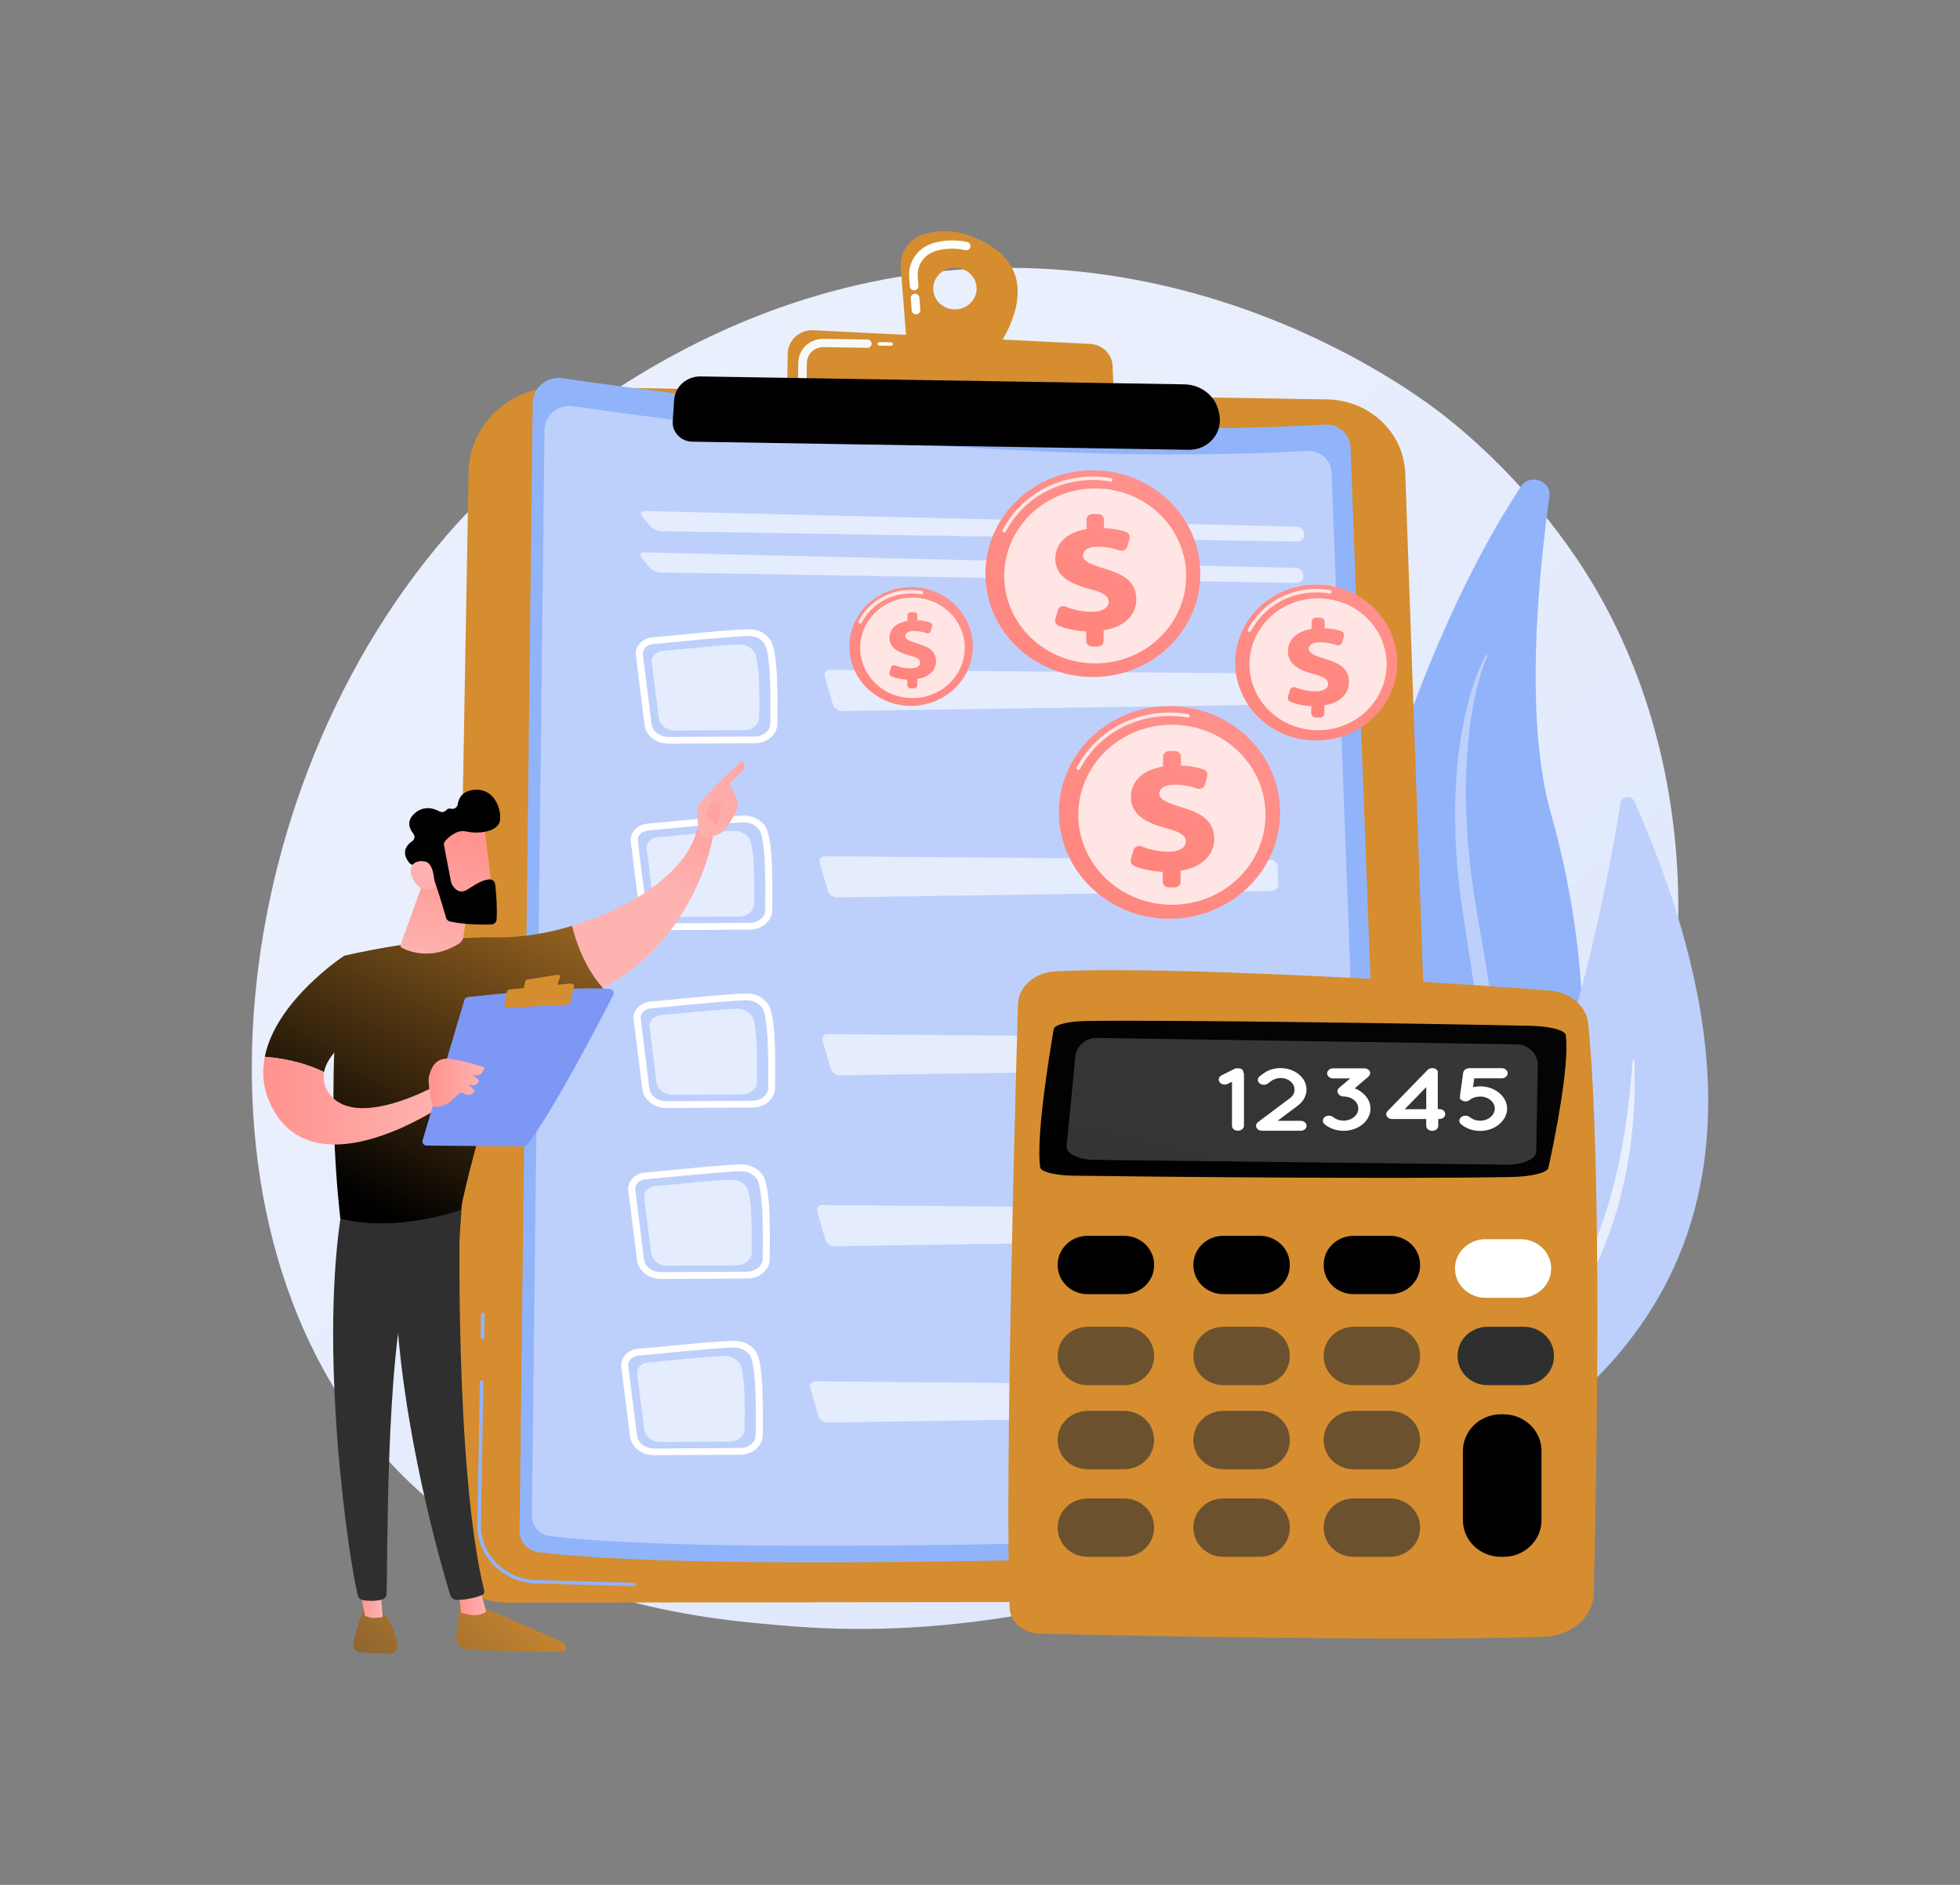 <svg width="156" height="150" viewBox="0 0 156 150" fill="none" xmlns="http://www.w3.org/2000/svg">
<rect x="0" y="0" width="156" height="150" fill="#808080" stroke="none"/>
<g clip-path="url(#clip0_86_1292)">
<mask id="mask0_86_1292" style="mask-type:luminance" maskUnits="userSpaceOnUse" x="0" y="0" width="156" height="150">
<path d="M156 0H0V150H156V0Z" fill="white"/>
</mask>
<g mask="url(#mask0_86_1292)">
<path d="M128.822 94.756C117.32 120.32 86.958 131.301 63.17 129.428C56.674 128.917 43.606 127.889 33.401 118.713C13.806 101.091 16.823 64.257 35.582 42.571C37.998 39.778 54.72 21.068 80.778 21.318C99.856 21.502 113.247 31.749 114.875 33.026C116.932 34.639 121.469 38.471 125.557 44.551C135.165 58.837 136.009 78.781 128.822 94.756Z" fill="url(#paint0_linear_86_1292)"/>
<path d="M121.051 38.72C121.759 37.641 123.497 38.249 123.32 39.513C122.411 46.027 121.331 57.396 123.462 64.827C126.594 75.753 132.226 107.892 100.465 116.028C100.465 116.029 103.49 65.506 121.051 38.72Z" fill="#91B3FA"/>
<path d="M118.372 52.223C118.372 52.223 118.342 52.284 118.294 52.401C118.245 52.517 118.174 52.695 118.092 52.928C117.923 53.394 117.713 54.091 117.502 54.99C117.293 55.889 117.084 56.99 116.939 58.265C116.793 59.539 116.681 60.983 116.676 62.56C116.651 63.348 116.7 64.17 116.711 65.019C116.73 65.444 116.761 65.876 116.786 66.313C116.799 66.533 116.812 66.753 116.825 66.975C116.843 67.197 116.868 67.421 116.889 67.646C116.934 68.095 116.979 68.551 117.024 69.013C117.048 69.231 117.084 69.474 117.113 69.706C117.143 69.941 117.169 70.179 117.206 70.411C117.338 71.343 117.497 72.306 117.666 73.284C117.834 74.262 118.016 75.258 118.182 76.272C118.264 76.779 118.348 77.289 118.422 77.805C118.46 78.062 118.499 78.32 118.537 78.579C118.571 78.839 118.606 79.099 118.641 79.36C118.715 79.88 118.767 80.407 118.829 80.934C118.888 81.461 118.926 81.993 118.976 82.525C119.008 83.059 119.044 83.593 119.061 84.129L119.079 84.935L119.088 85.338L119.083 85.741C119.069 87.892 118.877 90.049 118.457 92.135C118.034 94.22 117.392 96.228 116.588 98.094C116.488 98.327 116.389 98.56 116.289 98.791C116.177 99.017 116.065 99.242 115.954 99.465C115.73 99.911 115.521 100.36 115.269 100.781C115.025 101.205 114.795 101.631 114.546 102.04C114.288 102.443 114.033 102.841 113.782 103.234C112.738 104.781 111.651 106.177 110.56 107.39C110.29 107.694 110.025 107.992 109.766 108.284C109.492 108.562 109.225 108.835 108.964 109.1C108.703 109.365 108.449 109.622 108.202 109.873C107.944 110.113 107.693 110.346 107.45 110.572C106.496 111.491 105.591 112.216 104.867 112.833C104.51 113.147 104.161 113.394 103.871 113.623C103.577 113.848 103.328 114.04 103.126 114.195C102.721 114.506 102.506 114.672 102.506 114.672C102.475 114.695 102.431 114.69 102.406 114.661C102.383 114.632 102.386 114.592 102.413 114.568L102.415 114.566C102.415 114.566 102.619 114.387 102.999 114.051C103.189 113.883 103.424 113.676 103.7 113.433C103.838 113.311 103.986 113.181 104.143 113.041C104.221 112.971 104.305 112.901 104.387 112.825C104.468 112.748 104.552 112.669 104.638 112.588C104.981 112.264 105.361 111.905 105.774 111.514C105.877 111.416 105.982 111.317 106.09 111.215C106.197 111.113 106.299 111.003 106.406 110.893C106.621 110.675 106.843 110.448 107.072 110.214C107.301 109.98 107.538 109.739 107.781 109.49C108.013 109.232 108.251 108.966 108.496 108.693C108.74 108.42 108.991 108.14 109.248 107.854C109.492 107.558 109.741 107.255 109.996 106.946C110.123 106.791 110.252 106.635 110.382 106.477C110.447 106.398 110.512 106.319 110.578 106.239C110.639 106.157 110.701 106.074 110.763 105.99C111.011 105.657 111.264 105.317 111.521 104.973C111.786 104.633 112.018 104.263 112.267 103.896C112.39 103.713 112.515 103.528 112.641 103.342C112.704 103.249 112.767 103.155 112.83 103.061C112.891 102.966 112.948 102.868 113.007 102.771C113.242 102.382 113.479 101.988 113.72 101.588C113.951 101.184 114.163 100.764 114.389 100.346C114.623 99.931 114.812 99.49 115.018 99.052C115.12 98.833 115.223 98.612 115.325 98.391C115.417 98.166 115.509 97.939 115.601 97.711C116.35 95.893 116.936 93.946 117.311 91.928C117.693 89.911 117.877 87.827 117.875 85.738C117.876 83.648 117.709 81.556 117.452 79.5C117.419 79.243 117.386 78.986 117.354 78.73C117.318 78.474 117.282 78.219 117.246 77.965C117.175 77.455 117.095 76.948 117.018 76.444C116.861 75.433 116.707 74.434 116.555 73.451C116.404 72.465 116.262 71.496 116.145 70.529C116.084 70.045 116.041 69.588 115.998 69.107C115.966 68.637 115.935 68.172 115.905 67.713C115.891 67.484 115.873 67.257 115.862 67.03C115.856 66.804 115.85 66.579 115.843 66.356C115.832 65.909 115.815 65.47 115.81 65.038C115.821 64.173 115.821 63.337 115.878 62.536C115.889 62.336 115.9 62.138 115.911 61.942C115.917 61.844 115.922 61.747 115.928 61.65C115.937 61.553 115.945 61.457 115.954 61.361C115.99 60.979 116.026 60.605 116.061 60.242C116.097 59.878 116.156 59.525 116.202 59.182C116.226 59.011 116.25 58.842 116.274 58.675C116.304 58.51 116.334 58.347 116.363 58.186C116.423 57.866 116.469 57.554 116.537 57.256C116.603 56.959 116.667 56.672 116.728 56.396C116.871 55.849 116.997 55.346 117.143 54.899C117.415 54.002 117.692 53.315 117.901 52.857C118.004 52.626 118.09 52.454 118.151 52.336C118.212 52.219 118.245 52.162 118.245 52.162L118.246 52.16C118.266 52.128 118.309 52.116 118.343 52.135C118.375 52.153 118.387 52.191 118.372 52.223Z" fill="#BDD0FB"/>
<path d="M105.59 115.828C105.59 115.828 119.854 120.577 130.511 105.571C140.521 91.476 134.506 73.852 130.09 63.783C129.86 63.259 129.058 63.356 128.97 63.919C127.645 72.396 121.482 105.545 104.828 115.801L105.59 115.828Z" fill="#BDD0FB"/>
<path d="M107.081 116.019C107.081 116.019 107.122 116.011 107.203 115.996C107.282 115.981 107.401 115.955 107.556 115.921C107.864 115.848 108.316 115.739 108.881 115.566C109.166 115.487 109.475 115.38 109.814 115.273C110.148 115.152 110.514 115.032 110.894 114.877C111.661 114.586 112.506 114.209 113.404 113.758C114.306 113.314 115.244 112.764 116.209 112.147C116.681 111.824 117.173 111.503 117.646 111.136C117.767 111.047 117.887 110.956 118.008 110.866L118.191 110.73L118.367 110.585C118.603 110.391 118.84 110.195 119.079 109.998C120.012 109.182 120.943 108.302 121.79 107.324C121.897 107.203 122.005 107.081 122.113 106.96L122.275 106.778L122.426 106.587C122.627 106.332 122.829 106.076 123.032 105.82C123.241 105.569 123.421 105.296 123.609 105.029L124.171 104.225L124.687 103.392L124.944 102.976C124.986 102.907 125.032 102.839 125.071 102.768L125.187 102.553C125.341 102.267 125.495 101.982 125.648 101.698C125.725 101.556 125.802 101.414 125.878 101.272C125.946 101.126 126.014 100.981 126.082 100.836C126.217 100.545 126.351 100.255 126.485 99.968C126.55 99.823 126.622 99.682 126.681 99.535C126.738 99.388 126.796 99.241 126.853 99.096C126.968 98.803 127.082 98.514 127.196 98.225C127.253 98.081 127.313 97.939 127.366 97.795C127.414 97.65 127.463 97.504 127.511 97.36C127.607 97.071 127.702 96.784 127.796 96.5C127.889 96.215 127.992 95.937 128.061 95.651C128.217 95.085 128.37 94.532 128.518 93.994C128.647 93.45 128.754 92.917 128.87 92.404C128.926 92.147 128.992 91.896 129.036 91.646C129.078 91.396 129.119 91.15 129.16 90.909C129.24 90.428 129.319 89.966 129.399 89.527C129.46 89.086 129.506 88.666 129.556 88.272C129.608 87.877 129.655 87.508 129.7 87.167C129.742 86.825 129.755 86.509 129.784 86.224C129.833 85.654 129.873 85.207 129.904 84.9C129.933 84.594 129.949 84.431 129.949 84.431L129.95 84.428C129.954 84.391 129.988 84.363 130.027 84.366C130.064 84.37 130.091 84.399 130.091 84.433C130.091 84.433 130.094 84.598 130.099 84.905C130.105 85.213 130.108 85.664 130.11 86.239C130.109 86.527 130.118 86.846 130.102 87.192C130.083 87.539 130.062 87.913 130.041 88.313C130.014 88.713 129.992 89.14 129.957 89.589C129.907 90.037 129.849 90.507 129.787 90.998C129.756 91.244 129.724 91.495 129.693 91.75C129.659 92.006 129.603 92.263 129.558 92.526C129.459 93.051 129.36 93.595 129.245 94.152C129.106 94.704 128.963 95.272 128.817 95.851C128.749 96.143 128.647 96.429 128.555 96.72C128.461 97.011 128.366 97.305 128.27 97.601C128.222 97.749 128.174 97.898 128.126 98.047C128.073 98.195 128.013 98.341 127.956 98.489C127.84 98.784 127.722 99.081 127.604 99.38C127.545 99.529 127.485 99.678 127.425 99.829C127.365 99.978 127.29 100.123 127.223 100.271C127.084 100.566 126.945 100.862 126.806 101.159C126.736 101.308 126.665 101.457 126.595 101.606C126.516 101.751 126.437 101.896 126.358 102.042C126.199 102.333 126.04 102.625 125.88 102.917L125.76 103.137C125.72 103.209 125.673 103.279 125.629 103.35L125.363 103.776L124.828 104.627L124.24 105.446C124.043 105.718 123.854 105.995 123.636 106.251C123.424 106.511 123.213 106.771 123.003 107.03L122.845 107.224L122.676 107.409C122.564 107.533 122.452 107.656 122.34 107.778C121.46 108.774 120.481 109.655 119.508 110.47C119.258 110.667 119.01 110.862 118.765 111.055L118.582 111.2L118.392 111.336C118.266 111.425 118.14 111.515 118.016 111.604C117.524 111.97 117.009 112.281 116.518 112.597C116.271 112.752 116.017 112.89 115.772 113.034C115.649 113.105 115.527 113.176 115.406 113.246C115.283 113.314 115.159 113.376 115.037 113.44C114.793 113.568 114.553 113.693 114.317 113.816C114.076 113.929 113.84 114.04 113.609 114.148C112.677 114.571 111.805 114.917 111.015 115.18C110.624 115.321 110.249 115.427 109.906 115.536C109.558 115.631 109.241 115.726 108.95 115.794C108.37 115.938 107.907 116.023 107.591 116.079C107.433 116.106 107.312 116.125 107.228 116.136C107.146 116.147 107.104 116.153 107.104 116.153C107.065 116.158 107.029 116.132 107.024 116.094C107.019 116.058 107.044 116.025 107.08 116.018L107.081 116.019Z" fill="url(#paint1_linear_86_1292)"/>
<path d="M44.596 30.786L105.634 31.785C109.001 31.84 111.733 34.424 111.847 37.66L114.845 122.825C114.934 125.357 112.824 127.458 110.189 127.461L40.209 127.537C37.733 127.54 35.736 125.589 35.778 123.208L37.295 37.569C37.363 33.758 40.631 30.721 44.596 30.786Z" fill="#D58D2F"/>
<path d="M50.464 126.234C50.462 126.234 50.461 126.234 50.459 126.234L42.633 126.009C40.03 125.933 37.948 123.835 37.993 121.331L38.194 109.967C38.196 109.893 38.259 109.833 38.336 109.833C38.337 109.833 38.338 109.833 38.339 109.833C38.418 109.834 38.48 109.897 38.478 109.972L38.277 121.336C38.236 123.691 40.194 125.665 42.642 125.736L50.468 125.961C50.546 125.964 50.608 126.026 50.606 126.102C50.604 126.176 50.541 126.234 50.464 126.234Z" fill="#91B3FA"/>
<path d="M38.4 106.586C38.399 106.586 38.398 106.586 38.397 106.586C38.319 106.585 38.257 106.523 38.258 106.448L38.291 104.607C38.292 104.532 38.361 104.47 38.435 104.473C38.514 104.474 38.576 104.536 38.575 104.612L38.542 106.452C38.541 106.527 38.477 106.586 38.4 106.586Z" fill="#91B3FA"/>
<path d="M44.797 30.099C53.113 31.323 81.716 35.154 105.445 33.792C106.528 33.73 107.452 34.533 107.491 35.575L110.701 121.122C110.745 122.295 109.796 123.282 108.577 123.331C98.6 123.735 57.514 125.255 42.899 123.541C42.009 123.436 41.346 122.704 41.356 121.842L42.397 32.059C42.411 30.84 43.543 29.915 44.797 30.099Z" fill="#91B3FA"/>
<path d="M45.648 32.331C53.651 33.508 81.177 37.195 104.013 35.885C105.055 35.825 105.944 36.598 105.982 37.6L109.07 119.926C109.113 121.055 108.2 122.005 107.026 122.052C97.425 122.441 57.886 123.903 43.821 122.254C42.965 122.153 42.326 121.448 42.336 120.619L43.339 34.218C43.352 33.044 44.441 32.153 45.648 32.331Z" fill="#BDD0FB"/>
<g opacity="0.6">
<path d="M103.262 43.102C103.575 43.107 103.818 42.866 103.803 42.565L103.798 42.472C103.783 42.172 103.515 41.92 103.202 41.913L51.342 40.67C51.029 40.663 50.93 40.852 51.12 41.09L51.712 41.83C51.902 42.068 52.314 42.267 52.626 42.273L103.262 43.102Z" fill="white"/>
</g>
<g opacity="0.6">
<path d="M51.283 43.957C50.971 43.95 50.871 44.138 51.062 44.377L51.653 45.117C51.844 45.355 52.255 45.554 52.568 45.559L103.204 46.389C103.516 46.395 103.76 46.153 103.744 45.853L103.74 45.76C103.724 45.46 103.456 45.208 103.144 45.2L51.283 43.957Z" fill="white"/>
</g>
<path d="M59.715 73.98C59.709 73.98 59.703 73.981 59.697 73.981L52.826 74.019C51.836 74.024 51.008 73.381 50.901 72.522L50.208 66.989C50.167 66.66 50.268 66.332 50.493 66.067C50.745 65.77 51.129 65.581 51.548 65.547C52.127 65.5 52.924 65.423 53.801 65.338C55.71 65.153 57.874 64.944 59.147 64.91C59.157 64.91 59.166 64.909 59.175 64.909C60.086 64.895 60.878 65.418 61.108 66.186C61.487 67.456 61.494 69.865 61.467 72.433C61.458 73.276 60.674 73.966 59.715 73.98ZM51.595 66.084C51.327 66.106 51.084 66.223 50.928 66.407C50.8 66.558 50.742 66.742 50.765 66.924L51.458 72.458C51.531 73.044 52.118 73.484 52.823 73.479L59.694 73.441C59.698 73.441 59.702 73.441 59.707 73.441C60.364 73.432 60.9 72.979 60.907 72.428C60.934 69.902 60.928 67.535 60.569 66.336C60.41 65.805 59.807 65.417 59.164 65.449C57.911 65.483 55.664 65.7 53.858 65.875C52.977 65.96 52.176 66.037 51.595 66.084Z" fill="white"/>
<path opacity="0.6" d="M52.341 66.629C53.783 66.513 56.915 66.161 58.402 66.121C59.032 66.104 59.591 66.462 59.747 66.985C60.05 68.002 60.045 70.037 60.025 71.915C60.019 72.478 59.489 72.935 58.833 72.939L53.343 72.969C52.667 72.972 52.1 72.538 52.028 71.962L51.474 67.541C51.417 67.084 51.807 66.672 52.341 66.629Z" fill="white"/>
<g opacity="0.6">
<path d="M65.658 68.14C65.345 68.138 65.159 68.372 65.243 68.662L65.894 70.897C65.979 71.186 66.303 71.419 66.616 71.415L101.196 70.905C101.509 70.9 101.755 70.651 101.743 70.35L101.69 68.98C101.679 68.679 101.414 68.431 101.101 68.429L65.658 68.14Z" fill="white"/>
</g>
<path d="M60.118 59.148C60.111 59.148 60.105 59.149 60.099 59.149L53.228 59.187C52.238 59.192 51.41 58.549 51.303 57.69L50.611 52.157C50.569 51.828 50.671 51.5 50.896 51.235C51.147 50.938 51.531 50.749 51.95 50.715C52.529 50.668 53.326 50.591 54.203 50.506C56.113 50.321 58.277 50.112 59.55 50.078C59.559 50.078 59.569 50.077 59.578 50.077C60.489 50.063 61.281 50.586 61.51 51.354C61.889 52.623 61.896 55.033 61.869 57.601C61.86 58.444 61.076 59.134 60.118 59.148ZM51.998 51.252C51.73 51.274 51.486 51.391 51.331 51.575C51.203 51.726 51.145 51.91 51.168 52.092L51.86 57.626C51.933 58.212 52.52 58.651 53.226 58.647L60.096 58.609C60.1 58.609 60.105 58.609 60.11 58.609C60.767 58.599 61.303 58.147 61.309 57.596C61.336 55.069 61.33 52.703 60.972 51.503C60.813 50.972 60.21 50.584 59.566 50.616C58.313 50.65 56.066 50.867 54.26 51.042C53.379 51.128 52.579 51.205 51.998 51.252Z" fill="white"/>
<path opacity="0.6" d="M52.744 51.797C54.185 51.681 57.317 51.329 58.804 51.289C59.434 51.272 59.993 51.63 60.149 52.154C60.452 53.17 60.447 55.205 60.427 57.084C60.421 57.647 59.891 58.103 59.235 58.107L53.745 58.137C53.069 58.141 52.502 57.707 52.43 57.131L51.877 52.709C51.82 52.252 52.21 51.84 52.744 51.797Z" fill="white"/>
<g opacity="0.6">
<path d="M66.06 53.308C65.748 53.306 65.561 53.54 65.645 53.83L66.296 56.065C66.381 56.355 66.706 56.587 67.018 56.583L101.599 56.073C101.911 56.069 102.158 55.819 102.146 55.519L102.093 54.148C102.081 53.847 101.816 53.599 101.503 53.597L66.06 53.308Z" fill="white"/>
</g>
<path d="M59.942 88.137C59.936 88.137 59.929 88.137 59.923 88.137L53.052 88.175C52.062 88.181 51.234 87.537 51.127 86.679L50.435 81.146C50.394 80.817 50.495 80.489 50.72 80.224C50.971 79.927 51.356 79.738 51.774 79.704C52.353 79.657 53.15 79.58 54.027 79.495C55.937 79.31 58.101 79.101 59.374 79.067C59.383 79.067 59.393 79.066 59.402 79.066C60.313 79.052 61.105 79.575 61.335 80.344C61.713 81.613 61.721 84.023 61.693 86.59C61.684 87.433 60.9 88.123 59.942 88.137ZM51.822 80.241C51.554 80.262 51.311 80.38 51.155 80.564C51.027 80.715 50.969 80.898 50.992 81.081L51.684 86.614C51.757 87.2 52.344 87.639 53.049 87.636L59.92 87.598C59.924 87.598 59.929 87.598 59.934 87.597C60.59 87.588 61.127 87.135 61.133 86.584C61.16 84.058 61.154 81.691 60.796 80.491C60.637 79.96 60.034 79.579 59.39 79.604C58.137 79.638 55.89 79.855 54.084 80.03C53.203 80.117 52.403 80.194 51.822 80.241Z" fill="white"/>
<path opacity="0.6" d="M52.568 80.786C54.009 80.67 57.141 80.317 58.628 80.278C59.259 80.261 59.817 80.619 59.974 81.142C60.277 82.159 60.271 84.194 60.251 86.073C60.246 86.635 59.715 87.092 59.059 87.096L53.569 87.126C52.894 87.13 52.327 86.696 52.254 86.12L51.701 81.699C51.644 81.241 52.033 80.829 52.568 80.786Z" fill="white"/>
<g opacity="0.6">
<path d="M65.884 82.297C65.572 82.295 65.385 82.529 65.469 82.819L66.121 85.054C66.205 85.343 66.53 85.576 66.842 85.572L101.423 85.062C101.735 85.057 101.982 84.808 101.97 84.507L101.917 83.136C101.905 82.836 101.64 82.588 101.328 82.586L65.884 82.297Z" fill="white"/>
</g>
<path d="M59.515 101.741C59.509 101.741 59.503 101.741 59.497 101.741L52.627 101.779C51.637 101.785 50.809 101.141 50.702 100.283L50.009 94.749C49.968 94.42 50.069 94.093 50.294 93.827C50.545 93.531 50.93 93.341 51.349 93.307C51.927 93.26 52.723 93.184 53.599 93.099C55.416 92.923 57.675 92.704 58.949 92.67C59.852 92.652 60.677 93.17 60.909 93.947C61.288 95.216 61.294 97.626 61.267 100.193C61.259 101.036 60.474 101.726 59.515 101.741ZM51.396 93.844C51.128 93.866 50.885 93.984 50.729 94.168C50.601 94.319 50.543 94.502 50.566 94.685L51.258 100.218C51.331 100.804 51.918 101.244 52.623 101.24L59.494 101.202C60.141 101.181 60.701 100.743 60.707 100.188C60.734 97.662 60.728 95.296 60.37 94.096C60.211 93.564 59.608 93.191 58.964 93.209C57.711 93.242 55.462 93.46 53.655 93.635C52.776 93.72 51.976 93.797 51.396 93.844Z" fill="white"/>
<path opacity="0.6" d="M52.142 94.39C53.584 94.274 56.716 93.921 58.203 93.881C58.833 93.865 59.392 94.223 59.548 94.746C59.851 95.762 59.846 97.798 59.826 99.676C59.82 100.239 59.29 100.695 58.634 100.699L53.143 100.729C52.468 100.733 51.901 100.299 51.828 99.723L51.275 95.301C51.218 94.844 51.608 94.433 52.142 94.39Z" fill="white"/>
<g opacity="0.6">
<path d="M65.459 95.901C65.146 95.898 64.96 96.133 65.044 96.422L65.695 98.657C65.779 98.947 66.104 99.18 66.416 99.175L100.997 98.665C101.31 98.661 101.556 98.411 101.544 98.111L101.491 96.74C101.479 96.44 101.215 96.192 100.902 96.189L65.459 95.901Z" fill="white"/>
</g>
<path d="M58.958 115.771C58.951 115.771 58.945 115.771 58.939 115.771L52.068 115.809C51.078 115.815 50.25 115.171 50.143 114.313L49.45 108.78C49.409 108.45 49.511 108.123 49.736 107.857C49.987 107.561 50.371 107.371 50.79 107.337C51.369 107.291 52.166 107.214 53.043 107.129C54.952 106.944 57.117 106.735 58.39 106.7C59.323 106.698 60.118 107.201 60.35 107.977C60.729 109.246 60.736 111.656 60.709 114.224C60.7 115.066 59.916 115.757 58.958 115.771ZM50.837 107.875C50.569 107.896 50.326 108.014 50.17 108.198C50.042 108.349 49.984 108.533 50.007 108.715L50.7 114.248C50.773 114.835 51.36 115.274 52.065 115.27L58.936 115.232C58.94 115.232 58.944 115.232 58.949 115.232C59.606 115.222 60.142 114.77 60.148 114.218C60.175 111.692 60.169 109.325 59.812 108.126C59.653 107.595 59.05 107.227 58.406 107.239C57.153 107.273 54.905 107.49 53.099 107.665C52.219 107.751 51.418 107.828 50.837 107.875Z" fill="white"/>
<path opacity="0.6" d="M51.587 108.42C53.029 108.304 56.161 107.952 57.648 107.912C58.278 107.895 58.837 108.253 58.993 108.776C59.296 109.793 59.291 111.828 59.271 113.707C59.265 114.269 58.735 114.726 58.079 114.73L52.589 114.76C51.913 114.764 51.346 114.33 51.274 113.754L50.72 109.332C50.663 108.875 51.053 108.463 51.587 108.42Z" fill="white"/>
<g opacity="0.6">
<path d="M64.904 109.931C64.591 109.929 64.405 110.163 64.489 110.453L65.14 112.688C65.225 112.977 65.549 113.21 65.862 113.206L100.442 112.696C100.755 112.691 101.001 112.442 100.99 112.141L100.937 110.77C100.925 110.47 100.66 110.222 100.347 110.22L64.904 109.931Z" fill="white"/>
</g>
<path d="M79.107 19.746C76.929 18.235 75.011 18.233 73.655 18.594C72.418 18.923 71.6 20.052 71.695 21.284L72.169 27.401L79.084 28.105C79.083 28.106 83.38 22.709 79.107 19.746ZM75.974 24.624C75.021 24.608 74.261 23.852 74.277 22.935C74.293 22.018 75.079 21.287 76.033 21.303C76.987 21.319 77.747 22.075 77.731 22.992C77.714 23.909 76.928 24.64 75.974 24.624Z" fill="#D58D2F"/>
<path d="M72.783 24.99C72.663 24.946 72.575 24.838 72.564 24.707L72.489 23.733C72.475 23.551 72.617 23.393 72.806 23.379C72.995 23.365 73.159 23.501 73.173 23.683L73.249 24.658C73.262 24.84 73.121 24.998 72.932 25.011C72.879 25.015 72.829 25.007 72.783 24.99ZM72.635 23.081C72.515 23.037 72.427 22.929 72.416 22.798L72.359 22.058C72.262 20.805 73.102 19.653 74.355 19.32C75.213 19.091 76.094 19.071 76.973 19.259C77.155 19.301 77.275 19.475 77.234 19.653C77.192 19.831 77.009 19.943 76.824 19.903C76.056 19.739 75.287 19.756 74.538 19.955C73.599 20.205 72.971 21.068 73.043 22.009L73.1 22.749C73.114 22.93 72.973 23.088 72.784 23.102C72.732 23.106 72.681 23.098 72.635 23.081Z" fill="white"/>
<path d="M62.645 31.194L62.699 28.123C62.717 27.063 63.647 26.229 64.747 26.283L86.755 27.369C87.731 27.417 88.51 28.172 88.552 29.111L88.683 32.065L62.645 31.194Z" fill="#D58D2F"/>
<path d="M70.925 27.517C70.924 27.517 70.923 27.517 70.922 27.517L69.976 27.502C69.897 27.501 69.835 27.439 69.836 27.363C69.837 27.289 69.901 27.229 69.978 27.229C69.979 27.229 69.98 27.229 69.981 27.229L70.927 27.245C71.006 27.246 71.068 27.308 71.067 27.383C71.066 27.458 71.002 27.517 70.925 27.517Z" fill="white"/>
<path d="M63.735 30.396C63.605 30.348 63.513 30.225 63.516 30.083L63.538 28.84C63.546 28.33 63.762 27.854 64.143 27.5C64.524 27.145 65.027 26.954 65.558 26.963L69.039 27.02C69.228 27.024 69.38 27.173 69.376 27.356C69.373 27.538 69.217 27.683 69.027 27.68L65.546 27.623C64.829 27.611 64.236 28.162 64.223 28.852L64.201 30.094C64.198 30.276 64.042 30.421 63.852 30.418C63.811 30.418 63.772 30.41 63.735 30.396Z" fill="#F8F8F8"/>
<path d="M55.764 29.957L94.271 30.587C95.655 30.609 96.822 31.587 97.035 32.903L97.064 33.084C97.298 34.525 96.124 35.821 94.607 35.796L55.102 35.149C54.194 35.134 53.484 34.392 53.542 33.521L53.658 31.822C53.73 30.76 54.657 29.939 55.764 29.957Z" fill="black"/>
<path d="M81.025 79.915C80.778 88.39 79.977 117.625 80.359 127.985C80.4 129.083 81.433 129.963 82.723 129.999C89.099 130.177 112.475 130.627 122.905 130.255C125.077 130.177 126.805 128.679 126.85 126.828C127.067 117.932 127.545 92.912 126.409 81.449C126.272 80.076 125.006 78.982 123.395 78.845C116.451 78.254 92.975 76.808 83.963 77.306C82.339 77.395 81.065 78.528 81.025 79.915Z" fill="url(#paint2_linear_86_1292)"/>
<path d="M83.871 81.889C83.528 83.87 82.446 90.46 82.789 92.897C82.839 93.253 83.978 93.541 85.421 93.562C91.364 93.648 111.639 93.837 120.355 93.665C121.925 93.634 123.157 93.321 123.241 92.933C123.683 90.912 124.951 84.776 124.622 82.366C124.569 81.982 123.361 81.668 121.807 81.634C115.378 81.491 93.834 81.153 86.427 81.252C85.037 81.271 83.931 81.546 83.871 81.889Z" fill="url(#paint3_linear_86_1292)"/>
<path opacity="0.2" d="M121.913 83.61C121.598 83.296 121.165 83.116 120.712 83.109L87.316 82.599C86.424 82.585 85.67 83.234 85.587 84.089L84.893 91.213C84.836 91.796 85.834 92.287 87.106 92.302L119.939 92.685C121.209 92.7 122.259 92.234 122.27 91.65L122.394 84.781C122.402 84.345 122.229 83.924 121.913 83.61Z" fill="white"/>
<path d="M91.856 100.696C91.856 101.963 90.787 102.991 89.469 102.991H86.57C85.252 102.991 84.184 101.963 84.184 100.696V100.64C84.184 99.373 85.252 98.346 86.57 98.346H89.469C90.787 98.346 91.856 99.373 91.856 100.64V100.696Z" fill="url(#paint4_linear_86_1292)"/>
<path d="M102.657 100.696C102.657 101.963 101.588 102.991 100.27 102.991H97.371C96.053 102.991 94.984 101.963 94.984 100.696V100.64C94.984 99.373 96.053 98.346 97.371 98.346H100.27C101.588 98.346 102.657 99.373 102.657 100.64V100.696Z" fill="url(#paint5_linear_86_1292)"/>
<path d="M113.028 100.696C113.028 101.963 111.959 102.991 110.641 102.991H107.742C106.424 102.991 105.355 101.963 105.355 100.696V100.64C105.355 99.373 106.424 98.346 107.742 98.346H110.641C111.959 98.346 113.028 99.373 113.028 100.64V100.696Z" fill="url(#paint6_linear_86_1292)"/>
<path d="M123.462 100.947C123.462 102.235 122.376 103.279 121.037 103.279H118.23C116.89 103.279 115.805 102.235 115.805 100.947C115.805 99.659 116.89 98.615 118.23 98.615H121.037C122.376 98.615 123.462 99.659 123.462 100.947Z" fill="url(#paint7_linear_86_1292)"/>
<path opacity="0.63" d="M91.856 107.937C91.856 109.204 90.787 110.231 89.469 110.231H86.57C85.252 110.231 84.184 109.204 84.184 107.937V107.881C84.184 106.614 85.252 105.586 86.57 105.586H89.469C90.787 105.586 91.856 106.614 91.856 107.881V107.937Z" fill="url(#paint8_linear_86_1292)"/>
<path opacity="0.63" d="M102.657 107.937C102.657 109.204 101.588 110.231 100.27 110.231H97.371C96.053 110.231 94.984 109.204 94.984 107.937V107.881C94.984 106.614 96.053 105.586 97.371 105.586H100.27C101.588 105.586 102.657 106.614 102.657 107.881V107.937Z" fill="url(#paint9_linear_86_1292)"/>
<path opacity="0.63" d="M113.028 107.937C113.028 109.204 111.959 110.231 110.641 110.231H107.742C106.424 110.231 105.355 109.204 105.355 107.937V107.881C105.355 106.614 106.424 105.586 107.742 105.586H110.641C111.959 105.586 113.028 106.614 113.028 107.881V107.937Z" fill="url(#paint10_linear_86_1292)"/>
<path d="M123.684 107.937C123.684 109.204 122.615 110.231 121.298 110.231H118.398C117.08 110.231 116.012 109.204 116.012 107.937V107.881C116.012 106.614 117.08 105.586 118.398 105.586H121.298C122.615 105.586 123.684 106.614 123.684 107.881V107.937Z" fill="url(#paint11_linear_86_1292)"/>
<path opacity="0.63" d="M91.856 114.631C91.856 115.898 90.787 116.925 89.469 116.925H86.57C85.252 116.925 84.184 115.898 84.184 114.631V114.575C84.184 113.308 85.252 112.281 86.57 112.281H89.469C90.787 112.281 91.856 113.308 91.856 114.575V114.631Z" fill="url(#paint12_linear_86_1292)"/>
<path opacity="0.63" d="M102.657 114.631C102.657 115.898 101.588 116.925 100.27 116.925H97.371C96.053 116.925 94.984 115.898 94.984 114.631V114.575C94.984 113.308 96.053 112.281 97.371 112.281H100.27C101.588 112.281 102.657 113.308 102.657 114.575V114.631Z" fill="url(#paint13_linear_86_1292)"/>
<path opacity="0.63" d="M113.028 114.631C113.028 115.898 111.959 116.925 110.641 116.925H107.742C106.424 116.925 105.355 115.898 105.355 114.631V114.575C105.355 113.308 106.424 112.281 107.742 112.281H110.641C111.959 112.281 113.028 113.308 113.028 114.575V114.631Z" fill="url(#paint14_linear_86_1292)"/>
<path opacity="0.63" d="M91.856 121.598C91.856 122.865 90.787 123.892 89.469 123.892H86.57C85.252 123.892 84.184 122.865 84.184 121.598V121.542C84.184 120.275 85.252 119.248 86.57 119.248H89.469C90.787 119.248 91.856 120.275 91.856 121.542V121.598Z" fill="url(#paint15_linear_86_1292)"/>
<path opacity="0.63" d="M102.657 121.598C102.657 122.865 101.588 123.892 100.27 123.892H97.371C96.053 123.892 94.984 122.865 94.984 121.598V121.542C94.984 120.275 96.053 119.248 97.371 119.248H100.27C101.588 119.248 102.657 120.275 102.657 121.542V121.598Z" fill="url(#paint16_linear_86_1292)"/>
<path opacity="0.63" d="M113.028 121.598C113.028 122.865 111.959 123.892 110.641 123.892H107.742C106.424 123.892 105.355 122.865 105.355 121.598V121.542C105.355 120.275 106.424 119.248 107.742 119.248H110.641C111.959 119.248 113.028 120.275 113.028 121.542V121.598Z" fill="url(#paint17_linear_86_1292)"/>
<path d="M122.689 120.988C122.689 122.592 121.337 123.892 119.669 123.892H119.458C117.79 123.892 116.438 122.592 116.438 120.988V115.458C116.438 113.854 117.79 112.553 119.458 112.553H119.669C121.337 112.553 122.689 113.854 122.689 115.458V120.988Z" fill="black"/>
<path d="M72.515 56.172C75.228 56.172 77.428 54.056 77.428 51.447C77.428 48.838 75.228 46.723 72.515 46.723C69.802 46.723 67.602 48.838 67.602 51.447C67.602 54.056 69.802 56.172 72.515 56.172Z" fill="url(#paint18_linear_86_1292)"/>
<path opacity="0.78" d="M68.462 49.621C68.441 49.621 68.419 49.617 68.398 49.607C68.328 49.573 68.3 49.491 68.336 49.423C69.137 47.897 70.738 46.949 72.514 46.949C72.798 46.949 73.082 46.974 73.358 47.022C73.435 47.036 73.486 47.107 73.472 47.181C73.459 47.256 73.384 47.306 73.307 47.291C73.048 47.246 72.781 47.222 72.515 47.222C70.846 47.222 69.343 48.113 68.59 49.546C68.564 49.594 68.514 49.621 68.462 49.621Z" fill="white"/>
<path opacity="0.78" d="M76.671 52.475C77.199 50.326 75.815 48.172 73.58 47.665C71.345 47.157 69.105 48.488 68.577 50.637C68.049 52.787 69.434 54.94 71.668 55.448C73.904 55.955 76.144 54.624 76.671 52.475Z" fill="white"/>
<path d="M72.213 54.523V54.088C71.741 54.07 71.275 53.962 70.943 53.823C70.825 53.773 70.764 53.646 70.799 53.526L70.913 53.121C70.955 52.972 71.124 52.895 71.272 52.955C71.6 53.087 72.006 53.192 72.444 53.192C72.898 53.192 73.237 53.044 73.237 52.74C73.237 52.467 72.975 52.304 72.344 52.141C71.443 51.904 70.796 51.526 70.796 50.764C70.796 50.075 71.32 49.55 72.228 49.409V48.974C72.228 48.834 72.346 48.72 72.492 48.72H72.757C72.903 48.72 73.021 48.834 73.021 48.974V49.364C73.458 49.381 73.775 49.453 74.027 49.538C74.156 49.582 74.227 49.716 74.191 49.843L74.086 50.217C74.045 50.362 73.884 50.441 73.739 50.388C73.507 50.303 73.178 50.216 72.752 50.216C72.213 50.216 72.059 50.431 72.059 50.623C72.059 50.86 72.382 51.023 73.083 51.23C74.084 51.519 74.5 51.919 74.5 52.637C74.5 53.296 73.991 53.888 73.006 54.036V54.523C73.006 54.663 72.888 54.776 72.742 54.776H72.477C72.33 54.776 72.213 54.663 72.213 54.523Z" fill="url(#paint19_linear_86_1292)"/>
<path d="M86.983 53.877C91.707 53.877 95.537 50.195 95.537 45.652C95.537 41.11 91.707 37.428 86.983 37.428C82.259 37.428 78.43 41.11 78.43 45.652C78.43 50.195 82.259 53.877 86.983 53.877Z" fill="url(#paint20_linear_86_1292)"/>
<path opacity="0.78" d="M79.927 42.373C79.906 42.373 79.884 42.368 79.863 42.358C79.793 42.324 79.765 42.242 79.801 42.174C81.177 39.552 83.928 37.924 86.981 37.924C87.468 37.924 87.956 37.966 88.43 38.049C88.507 38.062 88.558 38.134 88.545 38.208C88.53 38.282 88.457 38.333 88.379 38.318C87.921 38.238 87.451 38.197 86.981 38.197C84.036 38.197 81.382 39.768 80.054 42.298C80.029 42.345 79.979 42.373 79.927 42.373Z" fill="white"/>
<path opacity="0.78" d="M92.288 50.753C95.115 48.035 95.115 43.628 92.288 40.909C89.461 38.191 84.877 38.191 82.05 40.909C79.223 43.628 79.223 48.035 82.05 50.753C84.877 53.472 89.461 53.472 92.288 50.753Z" fill="white"/>
<path d="M86.459 51.006V50.249C85.638 50.217 84.826 50.031 84.249 49.788C84.043 49.701 83.938 49.479 83.997 49.27L84.197 48.565C84.271 48.306 84.563 48.172 84.82 48.276C85.392 48.506 86.099 48.689 86.861 48.689C87.652 48.689 88.241 48.431 88.241 47.903C88.241 47.426 87.785 47.142 86.686 46.859C85.118 46.446 83.992 45.789 83.992 44.462C83.992 43.263 84.904 42.348 86.485 42.103V41.346C86.485 41.102 86.691 40.905 86.944 40.905H87.407C87.661 40.905 87.866 41.102 87.866 41.346V42.026C88.626 42.055 89.178 42.18 89.618 42.328C89.843 42.404 89.965 42.637 89.903 42.858L89.719 43.511C89.648 43.763 89.368 43.9 89.115 43.808C88.71 43.661 88.139 43.508 87.397 43.508C86.458 43.508 86.19 43.882 86.19 44.217C86.19 44.629 86.753 44.913 87.973 45.274C89.716 45.776 90.439 46.472 90.439 47.723C90.439 48.87 89.554 49.901 87.839 50.159V51.006C87.839 51.25 87.633 51.447 87.38 51.447H86.917C86.665 51.447 86.459 51.25 86.459 51.006Z" fill="url(#paint21_linear_86_1292)"/>
<path d="M93.082 73.116C97.943 73.116 101.884 69.327 101.884 64.653C101.884 59.98 97.943 56.191 93.082 56.191C88.222 56.191 84.281 59.98 84.281 64.653C84.281 69.327 88.222 73.116 93.082 73.116Z" fill="url(#paint22_linear_86_1292)"/>
<path opacity="0.78" d="M85.826 61.275C85.804 61.275 85.782 61.27 85.762 61.26C85.692 61.226 85.663 61.144 85.699 61.077C87.115 58.38 89.944 56.705 93.083 56.705C93.585 56.705 94.086 56.749 94.574 56.834C94.651 56.847 94.703 56.918 94.689 56.993C94.675 57.067 94.6 57.117 94.523 57.103C94.052 57.02 93.567 56.978 93.083 56.978C90.052 56.978 87.32 58.596 85.953 61.2C85.927 61.247 85.877 61.275 85.826 61.275Z" fill="white"/>
<path opacity="0.78" d="M98.541 69.903C101.45 67.106 101.45 62.571 98.541 59.773C95.632 56.976 90.915 56.976 88.006 59.773C85.097 62.571 85.097 67.106 88.006 69.903C90.915 72.7 95.632 72.7 98.541 69.903Z" fill="white"/>
<path d="M92.546 70.163V69.384C91.701 69.351 90.865 69.159 90.272 68.909C90.06 68.82 89.952 68.592 90.013 68.377L90.219 67.651C90.295 67.385 90.596 67.247 90.86 67.354C91.449 67.591 92.176 67.779 92.96 67.779C93.773 67.779 94.38 67.514 94.38 66.97C94.38 66.479 93.911 66.188 92.78 65.896C91.166 65.471 90.008 64.795 90.008 63.429C90.008 62.196 90.946 61.254 92.573 61.002V60.222C92.573 59.972 92.785 59.768 93.046 59.768H93.522C93.782 59.768 93.994 59.972 93.994 60.222V60.922C94.775 60.952 95.345 61.081 95.796 61.234C96.028 61.312 96.154 61.551 96.09 61.779L95.901 62.45C95.828 62.709 95.54 62.851 95.279 62.756C94.863 62.605 94.275 62.447 93.511 62.447C92.546 62.447 92.27 62.832 92.27 63.177C92.27 63.601 92.85 63.893 94.104 64.264C95.897 64.781 96.642 65.498 96.642 66.784C96.642 67.964 95.732 69.025 93.966 69.29V70.162C93.966 70.413 93.755 70.617 93.494 70.617H93.018C92.757 70.617 92.546 70.414 92.546 70.163Z" fill="url(#paint23_linear_86_1292)"/>
<path d="M104.761 58.929C108.323 58.929 111.21 56.154 111.21 52.729C111.21 49.304 108.323 46.528 104.761 46.528C101.2 46.528 98.312 49.304 98.312 52.729C98.312 56.154 101.2 58.929 104.761 58.929Z" fill="url(#paint24_linear_86_1292)"/>
<path opacity="0.78" d="M99.447 50.29C99.425 50.29 99.403 50.285 99.383 50.275C99.313 50.241 99.284 50.159 99.32 50.092C100.364 48.104 102.45 46.868 104.765 46.868C105.134 46.868 105.504 46.9 105.864 46.963C105.941 46.977 105.992 47.048 105.979 47.122C105.965 47.196 105.89 47.247 105.813 47.232C105.471 47.172 105.118 47.142 104.765 47.142C102.558 47.142 100.569 48.319 99.575 50.215C99.549 50.262 99.499 50.29 99.447 50.29Z" fill="white"/>
<path opacity="0.78" d="M108.762 56.575C110.894 54.526 110.894 51.203 108.762 49.154C106.631 47.104 103.175 47.104 101.044 49.154C98.912 51.203 98.912 54.526 101.044 56.575C103.175 58.625 106.631 58.625 108.762 56.575Z" fill="white"/>
<path d="M104.368 56.766V56.195C103.749 56.171 103.137 56.031 102.702 55.847C102.547 55.782 102.468 55.614 102.513 55.457L102.663 54.925C102.719 54.73 102.939 54.63 103.134 54.708C103.565 54.881 104.098 55.019 104.672 55.019C105.268 55.019 105.713 54.824 105.713 54.426C105.713 54.067 105.369 53.853 104.541 53.639C103.358 53.328 102.509 52.832 102.509 51.832C102.509 50.928 103.196 50.238 104.389 50.053V49.483C104.389 49.299 104.543 49.15 104.735 49.15H105.084C105.275 49.15 105.43 49.299 105.43 49.483V49.995C106.003 50.017 106.42 50.111 106.751 50.223C106.92 50.281 107.013 50.456 106.966 50.623L106.827 51.115C106.774 51.304 106.563 51.408 106.372 51.339C106.067 51.228 105.636 51.113 105.077 51.113C104.369 51.113 104.167 51.395 104.167 51.647C104.167 51.958 104.591 52.172 105.511 52.444C106.825 52.823 107.37 53.348 107.37 54.29C107.37 55.155 106.703 55.933 105.41 56.127V56.766C105.41 56.949 105.255 57.098 105.064 57.098H104.715C104.523 57.098 104.368 56.949 104.368 56.766Z" fill="url(#paint25_linear_86_1292)"/>
<path d="M36.702 127.471C36.702 127.471 36.446 128.867 36.32 130.249C36.271 130.789 36.704 131.258 37.268 131.28C39.182 131.357 43.275 131.506 44.745 131.443C44.965 131.433 45.11 131.216 45.028 131.018C44.959 130.853 44.827 130.719 44.659 130.644L37.897 127.656L36.702 127.471Z" fill="url(#paint26_linear_86_1292)"/>
<path d="M36.492 126.651L36.698 128.32C36.698 128.32 37.883 128.851 38.692 128.254L38.201 126.393L36.492 126.651Z" fill="url(#paint27_linear_86_1292)"/>
<path d="M36.645 95.257C36.555 95.693 36.167 117.018 38.538 126.574C38.576 126.73 38.494 126.891 38.34 126.951C37.976 127.094 37.263 127.301 36.409 127.329C36.144 127.337 35.907 127.172 35.832 126.928C35.154 124.71 31.907 113.601 31.484 102.989C31.01 91.132 31.484 102.586 31.484 102.586L31.761 95.256L36.645 95.257Z" fill="#2F2F2F"/>
<path d="M28.921 128.199C28.921 128.199 28.513 128.904 28.118 130.777C28.046 131.115 28.292 131.438 28.649 131.472C29.281 131.532 30.254 131.609 31.034 131.604C31.393 131.601 31.673 131.301 31.63 130.958C31.544 130.274 31.274 129.152 30.444 128.278L28.921 128.199Z" fill="url(#paint28_linear_86_1292)"/>
<path d="M28.562 126.051L29.044 128.576C29.044 128.576 29.52 128.917 30.462 128.67L30.232 125.953L28.562 126.051Z" fill="url(#paint29_linear_86_1292)"/>
<path d="M27.262 95.912C25.323 107.163 27.683 123.72 28.479 126.96C28.527 127.159 28.694 127.311 28.903 127.344C29.258 127.401 29.843 127.447 30.419 127.286C30.618 127.23 30.758 127.058 30.766 126.859C30.873 124.239 30.681 108.156 32.487 101.799C32.579 101.477 32.783 101.196 33.066 101.003L36.572 98.606L36.841 94.731L27.262 95.912Z" fill="#2F2F2F"/>
<path d="M39.617 74.593C33.807 74.5 27.396 76.059 27.396 76.059C25.664 85.777 27.093 96.985 27.093 96.985C31.592 98.119 36.666 96.292 36.666 96.292C37.414 92.23 40.902 80.799 40.902 80.799C43.741 80.461 46.079 79.673 48.006 78.632C46.536 76.995 45.844 74.911 45.543 73.68C43.488 74.293 41.41 74.621 39.617 74.593Z" fill="url(#paint30_linear_86_1292)"/>
<path d="M56.78 66.364C56.21 65.701 55.487 66.014 55.487 66.014C54.633 69.487 50.149 72.303 45.543 73.68C45.844 74.911 46.536 76.995 48.005 78.632C55.649 74.499 56.78 66.364 56.78 66.364Z" fill="url(#paint31_linear_86_1292)"/>
<path d="M56.643 66.532C56.703 66.715 56.011 66.993 55.604 66.246C55.589 65.888 55.363 64.355 55.586 64.063C56.77 62.511 59.066 60.565 59.066 60.565C59.455 60.933 59.135 61.294 59.135 61.294L58.021 62.41C58.254 62.815 58.538 63.157 58.672 63.647C58.773 64.017 58.711 64.413 58.516 64.751C58.321 65.09 58.053 65.53 57.802 65.875C57.323 66.527 56.643 66.532 56.643 66.532Z" fill="url(#paint32_linear_86_1292)"/>
<path d="M57.533 63.134L56.518 63.962L56.199 64.786L57.105 65.751C57.105 65.751 57.409 64.117 57.635 63.763C57.861 63.409 57.743 63.238 57.533 63.134Z" fill="url(#paint33_linear_86_1292)"/>
<path d="M29.623 81.469L27.394 76.06C27.394 76.06 21.967 79.606 21.074 84.101C22.1 84.174 23.966 84.43 25.792 85.317C26.194 83.194 29.623 81.469 29.623 81.469Z" fill="url(#paint34_linear_86_1292)"/>
<path d="M34.368 86.56C34.368 86.56 28.275 89.871 26.219 87.044C25.792 86.457 25.69 85.873 25.795 85.317C23.968 84.43 22.102 84.174 21.077 84.101C20.808 85.457 20.95 86.898 21.778 88.355C25.38 94.689 35.175 88.004 35.175 88.004L34.368 86.56Z" fill="url(#paint35_linear_86_1292)"/>
<path d="M33.634 90.749L36.96 79.582C36.998 79.455 37.11 79.363 37.246 79.347C37.849 79.28 39.595 79.09 41.611 78.926C44.039 78.729 46.859 78.569 48.544 78.704C48.783 78.724 48.928 78.967 48.822 79.175C47.863 81.038 43.922 88.621 41.948 91.105C41.883 91.187 41.782 91.235 41.674 91.234L33.958 91.165C33.734 91.164 33.573 90.956 33.634 90.749Z" fill="#7D97F4"/>
<path d="M41.957 77.958L44.368 77.572C44.496 77.551 44.602 77.669 44.56 77.788L44.322 78.484C44.301 78.544 44.246 78.588 44.18 78.597L41.86 78.894C41.74 78.91 41.641 78.805 41.669 78.692L41.816 78.084C41.832 78.019 41.888 77.969 41.957 77.958Z" fill="#D58D2F"/>
<path d="M40.149 79.921L40.347 78.926C40.367 78.826 40.453 78.751 40.558 78.74L45.428 78.265C45.592 78.249 45.723 78.394 45.685 78.547L45.375 79.787C45.351 79.886 45.261 79.958 45.155 79.963L40.397 80.194C40.241 80.201 40.12 80.067 40.149 79.921Z" fill="#D58D2F"/>
<path d="M34.438 88.051C34.438 88.051 33.975 86.219 34.162 85.57C34.348 84.92 34.71 84.084 35.917 84.27C37.124 84.455 38.548 84.944 38.548 84.944C38.548 84.944 38.476 85.791 37.559 85.517L38.128 85.941C38.128 85.941 38.047 86.618 37.272 86.257L37.801 86.818C37.801 86.818 37.468 87.374 36.898 87.017C36.328 86.66 36.054 88.272 34.438 88.051Z" fill="url(#paint36_linear_86_1292)"/>
<path d="M33.731 70.057L31.882 75.198C31.851 75.283 31.888 75.377 31.97 75.421C32.474 75.689 34.29 76.463 36.477 75.129C36.705 74.99 36.86 74.764 36.895 74.507L37.494 70.057H33.731Z" fill="url(#paint37_linear_86_1292)"/>
<path d="M38.503 65.497C38.544 65.578 39.242 71.491 39.242 71.491L35.722 71.802L34.195 66.292C34.195 66.292 37.811 64.145 38.503 65.497Z" fill="url(#paint38_linear_86_1292)"/>
<path d="M35.34 67.268L35.908 70.23C35.915 70.268 35.927 70.304 35.945 70.338C36.053 70.551 36.481 71.254 37.203 70.789C37.858 70.367 38.463 69.992 38.965 69.983C39.191 69.979 39.383 70.14 39.408 70.356C39.471 70.894 39.59 72.107 39.526 73.176C39.513 73.393 39.328 73.562 39.103 73.569C38.422 73.589 36.985 73.593 35.828 73.335C35.671 73.3 35.547 73.188 35.504 73.038C35.293 72.312 34.644 70.106 34.365 69.518C34.102 68.967 33.255 68.852 32.895 68.828C32.777 68.821 32.669 68.767 32.593 68.68C32.326 68.371 31.846 67.614 32.807 66.941C33.009 66.801 33.048 66.53 32.896 66.341C32.593 65.964 32.305 65.335 33.017 64.716C33.739 64.087 34.517 64.323 34.977 64.569C35.163 64.669 35.392 64.621 35.528 64.464C35.605 64.374 35.724 64.315 35.907 64.359C36.153 64.418 36.395 64.249 36.43 64.008C36.497 63.545 36.766 62.988 37.64 62.866C39.191 62.649 39.886 64.162 39.809 65.201C39.731 66.239 38.035 66.383 37.088 66.168C36.367 66.004 35.712 66.616 35.438 66.919C35.351 67.015 35.316 67.144 35.34 67.268Z" fill="url(#paint39_linear_86_1292)"/>
<path d="M34.584 70.594C34.584 70.594 34.638 68.779 33.883 68.575C33.128 68.37 32.278 68.864 32.879 69.979C33.626 71.366 34.584 70.594 34.584 70.594Z" fill="url(#paint40_linear_86_1292)"/>
</g>
<path d="M99.009 85.391V89.593C99.008 89.697 98.956 89.797 98.865 89.87C98.775 89.943 98.654 89.984 98.528 89.983C98.466 89.984 98.403 89.974 98.346 89.955C98.289 89.936 98.236 89.907 98.192 89.871C98.149 89.834 98.114 89.791 98.091 89.743C98.067 89.695 98.055 89.644 98.056 89.593V86.089L97.712 86.256C97.639 86.293 97.555 86.312 97.469 86.311C97.367 86.309 97.267 86.28 97.186 86.228C97.104 86.175 97.046 86.103 97.018 86.02C96.99 85.938 96.995 85.851 97.031 85.771C97.068 85.692 97.134 85.624 97.221 85.578L98.279 85.05C98.279 85.05 98.305 85.05 98.314 85.037C98.324 85.024 98.34 85.021 98.355 85.016H98.407C98.418 85.012 98.431 85.012 98.442 85.016C98.461 85.012 98.482 85.012 98.502 85.016H98.629C98.649 85.016 98.668 85.022 98.684 85.032H98.716C98.722 85.032 98.751 85.053 98.77 85.053C98.778 85.062 98.789 85.07 98.802 85.074C98.802 85.074 98.831 85.09 98.837 85.098C98.843 85.106 98.863 85.119 98.872 85.124C98.882 85.133 98.891 85.143 98.898 85.153L98.933 85.182V85.219C98.933 85.227 98.952 85.24 98.952 85.253V85.288C98.951 85.3 98.951 85.312 98.952 85.325C98.95 85.333 98.95 85.342 98.953 85.351C98.956 85.359 98.961 85.368 98.967 85.375L99.009 85.391ZM103.99 89.595C103.991 89.647 103.979 89.698 103.956 89.746C103.933 89.793 103.898 89.837 103.854 89.873C103.81 89.909 103.757 89.938 103.7 89.957C103.642 89.977 103.58 89.986 103.519 89.986H100.449C100.382 89.987 100.316 89.976 100.255 89.953C100.194 89.931 100.139 89.898 100.095 89.857C100.01 89.78 99.966 89.679 99.97 89.575C99.975 89.471 100.029 89.373 100.121 89.302L102.67 87.392C102.788 87.308 102.881 87.202 102.944 87.084C103.007 86.966 103.037 86.838 103.034 86.709C103.034 86.481 102.933 86.26 102.75 86.089C102.645 85.994 102.518 85.918 102.375 85.867C102.232 85.815 102.077 85.79 101.921 85.791C101.647 85.792 101.382 85.876 101.176 86.026L100.908 86.227C100.862 86.262 100.808 86.289 100.749 86.306C100.69 86.324 100.627 86.332 100.565 86.329C100.502 86.326 100.44 86.313 100.384 86.291C100.328 86.268 100.277 86.237 100.236 86.198C100.152 86.12 100.108 86.018 100.115 85.913C100.121 85.809 100.178 85.711 100.271 85.641L100.539 85.443C100.915 85.156 101.409 84.997 101.921 85C102.211 85 102.496 85.05 102.761 85.148C103.024 85.245 103.261 85.387 103.454 85.564C103.8 85.877 103.991 86.286 103.987 86.709C103.987 86.948 103.926 87.185 103.809 87.403C103.692 87.621 103.521 87.817 103.308 87.978L101.683 89.195H103.515C103.579 89.195 103.641 89.205 103.699 89.225C103.757 89.245 103.81 89.275 103.855 89.312C103.899 89.35 103.933 89.394 103.957 89.442C103.98 89.491 103.992 89.543 103.99 89.595ZM108.441 86.974C108.643 87.136 108.804 87.329 108.913 87.543C109.023 87.757 109.078 87.987 109.078 88.219C109.079 88.481 109.009 88.74 108.875 88.976C108.74 89.213 108.544 89.422 108.3 89.588C108.056 89.754 107.771 89.874 107.463 89.937C107.157 90.001 106.837 90.008 106.527 89.957C106.113 89.888 105.731 89.72 105.432 89.472C105.387 89.435 105.351 89.391 105.326 89.342C105.302 89.293 105.288 89.241 105.288 89.187C105.288 89.134 105.302 89.082 105.326 89.033C105.351 88.984 105.387 88.94 105.432 88.903C105.524 88.828 105.648 88.786 105.777 88.786C105.905 88.786 106.029 88.828 106.121 88.903C106.228 88.992 106.355 89.062 106.495 89.11C106.635 89.158 106.786 89.183 106.937 89.182C107.246 89.182 107.542 89.081 107.762 88.903C107.872 88.813 107.959 88.707 108.018 88.59C108.077 88.472 108.108 88.346 108.107 88.219C108.108 88.093 108.078 87.968 108.019 87.852C107.96 87.736 107.873 87.631 107.762 87.544C107.656 87.454 107.529 87.382 107.389 87.333C107.249 87.285 107.098 87.259 106.947 87.259C106.879 87.262 106.812 87.252 106.751 87.229C106.69 87.207 106.635 87.173 106.593 87.13C106.548 87.093 106.512 87.048 106.487 87C106.463 86.951 106.45 86.899 106.45 86.846C106.45 86.793 106.463 86.741 106.487 86.693C106.511 86.644 106.548 86.6 106.593 86.563L107.469 85.821H106.076C105.954 85.813 105.84 85.767 105.757 85.693C105.674 85.618 105.628 85.52 105.628 85.419C105.628 85.318 105.675 85.22 105.758 85.146C105.841 85.071 105.954 85.025 106.076 85.017H108.626C108.74 85.027 108.845 85.07 108.925 85.139C109.003 85.207 109.05 85.297 109.056 85.391C109.055 85.459 109.034 85.525 108.996 85.584C108.972 85.62 108.943 85.654 108.909 85.684L107.826 86.61C108.058 86.696 108.268 86.82 108.441 86.974ZM115.031 88.663C115.031 88.715 115.019 88.767 114.995 88.814C114.97 88.862 114.935 88.906 114.89 88.942C114.844 88.979 114.792 89.007 114.733 89.026C114.675 89.046 114.612 89.055 114.549 89.054H114.473V89.597C114.473 89.702 114.423 89.803 114.333 89.877C114.243 89.951 114.122 89.993 113.995 89.993C113.868 89.993 113.747 89.951 113.657 89.877C113.568 89.803 113.517 89.702 113.517 89.597V89.054H110.808C110.701 89.057 110.596 89.027 110.515 88.969C110.465 88.938 110.424 88.899 110.393 88.854C110.362 88.809 110.342 88.76 110.335 88.709C110.328 88.657 110.333 88.605 110.351 88.556C110.369 88.506 110.399 88.46 110.439 88.421L113.641 85.131C113.652 85.123 113.661 85.113 113.666 85.102C113.684 85.099 113.699 85.092 113.711 85.081C113.711 85.081 113.737 85.081 113.743 85.06C113.759 85.051 113.778 85.047 113.798 85.047C113.798 85.031 113.814 85.026 113.829 85.026C113.845 85.026 113.855 85.026 113.884 85.01C113.912 84.994 113.909 85.01 113.916 85.01H114.062C114.077 85.013 114.092 85.013 114.107 85.01C114.107 85.01 114.142 85.01 114.158 85.026H114.193C114.209 85.041 114.228 85.047 114.234 85.055L114.279 85.076C114.279 85.076 114.307 85.076 114.307 85.089L114.339 85.118C114.349 85.127 114.357 85.137 114.365 85.147C114.379 85.157 114.39 85.168 114.4 85.181C114.402 85.192 114.408 85.203 114.419 85.21C114.419 85.226 114.419 85.231 114.435 85.252C114.451 85.273 114.435 85.273 114.435 85.281C114.439 85.295 114.439 85.31 114.435 85.324V88.262H114.521C114.587 88.259 114.653 88.266 114.716 88.285C114.777 88.304 114.835 88.333 114.882 88.37C114.93 88.408 114.968 88.453 114.994 88.504C115.02 88.554 115.032 88.609 115.031 88.663ZM113.517 86.513L111.805 88.27H113.517V86.513ZM119.318 86.974C119.52 87.137 119.681 87.332 119.79 87.547C119.9 87.763 119.956 87.994 119.955 88.227C119.954 88.459 119.896 88.689 119.786 88.903C119.677 89.116 119.518 89.31 119.318 89.472C119.122 89.639 118.888 89.771 118.631 89.862C118.371 89.952 118.094 89.999 117.814 90H117.795C117.515 89.999 117.239 89.953 116.982 89.862C116.726 89.771 116.494 89.639 116.3 89.472C116.252 89.436 116.215 89.392 116.189 89.343C116.163 89.294 116.149 89.241 116.149 89.188C116.149 89.134 116.163 89.081 116.189 89.032C116.215 88.983 116.252 88.939 116.3 88.903C116.391 88.828 116.514 88.786 116.642 88.786C116.771 88.786 116.894 88.828 116.985 88.903C117.092 88.993 117.22 89.064 117.361 89.114C117.503 89.162 117.655 89.188 117.807 89.188C117.96 89.188 118.111 89.162 118.253 89.114C118.395 89.064 118.523 88.993 118.63 88.903C118.846 88.723 118.97 88.481 118.974 88.227C118.974 88.101 118.944 87.976 118.886 87.859C118.828 87.742 118.742 87.636 118.635 87.546C118.527 87.457 118.399 87.386 118.258 87.338C118.118 87.289 117.967 87.264 117.814 87.264C117.506 87.258 117.209 87.353 116.985 87.528C116.94 87.566 116.887 87.596 116.828 87.616C116.77 87.637 116.706 87.647 116.642 87.647C116.578 87.647 116.515 87.636 116.457 87.616C116.398 87.596 116.344 87.566 116.3 87.528C116.265 87.502 116.239 87.465 116.204 87.436C116.169 87.407 116.204 87.415 116.204 87.415C116.209 87.404 116.209 87.391 116.204 87.38V87.315C116.198 87.275 116.198 87.235 116.204 87.196L116.462 85.349C116.486 85.234 116.564 85.132 116.679 85.064H116.714C116.723 85.064 116.73 85.064 116.739 85.051C116.808 85.021 116.885 85.005 116.963 85.006H119.512C119.576 85.006 119.64 85.016 119.699 85.037C119.758 85.057 119.811 85.087 119.857 85.124C119.948 85.2 120 85.303 120 85.41C120 85.517 119.948 85.62 119.857 85.695C119.811 85.733 119.758 85.763 119.699 85.783C119.64 85.803 119.576 85.814 119.512 85.814H117.342L117.24 86.518C117.428 86.475 117.622 86.453 117.816 86.452C118.096 86.452 118.373 86.498 118.632 86.588C118.889 86.677 119.122 86.809 119.318 86.974Z" fill="white"/>
</g>
<defs>
<linearGradient id="paint0_linear_86_1292" x1="140.118" y1="144.075" x2="60.406" y2="54.596" gradientUnits="userSpaceOnUse">
<stop stop-color="#DAE3FE"/>
<stop offset="1" stop-color="#E9EFFD"/>
</linearGradient>
<linearGradient id="paint1_linear_86_1292" x1="107.022" y1="100.261" x2="130.11" y2="100.261" gradientUnits="userSpaceOnUse">
<stop stop-color="#DAE3FE"/>
<stop offset="1" stop-color="#E9EFFD"/>
</linearGradient>
<linearGradient id="paint2_linear_86_1292" x1="77.719" y1="64.685" x2="119.168" y2="134.577" gradientUnits="userSpaceOnUse">
<stop stop-color="#D58D2F"/>
<stop offset="0.434" stop-color="#D58D2F"/>
<stop offset="1" stop-color="#D58D2F"/>
</linearGradient>
<linearGradient id="paint3_linear_86_1292" x1="100.412" y1="99.941" x2="104.513" y2="82.265" gradientUnits="userSpaceOnUse">
<stop/>
<stop offset="1" stop-color="#040404"/>
</linearGradient>
<linearGradient id="paint4_linear_86_1292" x1="84.184" y1="100.668" x2="91.856" y2="100.668" gradientUnits="userSpaceOnUse">
<stop offset="1"/>
<stop offset="1" stop-color="#1A0F91"/>
</linearGradient>
<linearGradient id="paint5_linear_86_1292" x1="94.984" y1="100.668" x2="102.657" y2="100.668" gradientUnits="userSpaceOnUse">
<stop offset="1"/>
<stop offset="1" stop-color="#1A0F91"/>
</linearGradient>
<linearGradient id="paint6_linear_86_1292" x1="105.355" y1="100.668" x2="113.027" y2="100.668" gradientUnits="userSpaceOnUse">
<stop offset="1" stop-color="#010101"/>
<stop offset="1" stop-color="#1A0F91"/>
</linearGradient>
<linearGradient id="paint7_linear_86_1292" x1="120.625" y1="72.453" x2="119.443" y2="109.205" gradientUnits="userSpaceOnUse">
<stop stop-color="white"/>
<stop offset="1" stop-color="white"/>
</linearGradient>
<linearGradient id="paint8_linear_86_1292" x1="84.184" y1="107.909" x2="91.856" y2="107.909" gradientUnits="userSpaceOnUse">
<stop stop-color="#2F2F2F"/>
<stop offset="1" stop-color="#2F2F2F"/>
</linearGradient>
<linearGradient id="paint9_linear_86_1292" x1="94.984" y1="107.909" x2="102.657" y2="107.909" gradientUnits="userSpaceOnUse">
<stop stop-color="#2F2F2F"/>
<stop offset="1" stop-color="#2F2F2F"/>
</linearGradient>
<linearGradient id="paint10_linear_86_1292" x1="105.355" y1="107.909" x2="113.027" y2="107.909" gradientUnits="userSpaceOnUse">
<stop stop-color="#2F2F2F"/>
<stop offset="1" stop-color="#2F2F2F"/>
</linearGradient>
<linearGradient id="paint11_linear_86_1292" x1="116.012" y1="107.909" x2="123.684" y2="107.909" gradientUnits="userSpaceOnUse">
<stop stop-color="#D58D2F"/>
<stop offset="0" stop-color="#2F2F2F"/>
<stop offset="0.602" stop-color="#2F2F2F"/>
</linearGradient>
<linearGradient id="paint12_linear_86_1292" x1="84.184" y1="114.603" x2="91.856" y2="114.603" gradientUnits="userSpaceOnUse">
<stop stop-color="#2F2F2F"/>
<stop offset="1" stop-color="#2F2F2F"/>
</linearGradient>
<linearGradient id="paint13_linear_86_1292" x1="94.984" y1="114.603" x2="102.657" y2="114.603" gradientUnits="userSpaceOnUse">
<stop stop-color="#2F2F2F"/>
<stop offset="1" stop-color="#2F2F2F"/>
</linearGradient>
<linearGradient id="paint14_linear_86_1292" x1="105.355" y1="114.603" x2="113.027" y2="114.603" gradientUnits="userSpaceOnUse">
<stop stop-color="#2F2F2F"/>
<stop offset="1" stop-color="#2F2F2F"/>
</linearGradient>
<linearGradient id="paint15_linear_86_1292" x1="84.184" y1="121.57" x2="91.856" y2="121.57" gradientUnits="userSpaceOnUse">
<stop stop-color="#2F2F2F"/>
<stop offset="1" stop-color="#2F2F2F"/>
</linearGradient>
<linearGradient id="paint16_linear_86_1292" x1="94.984" y1="121.57" x2="102.657" y2="121.57" gradientUnits="userSpaceOnUse">
<stop stop-color="#2F2F2F"/>
<stop offset="1" stop-color="#2F2F2F"/>
</linearGradient>
<linearGradient id="paint17_linear_86_1292" x1="105.355" y1="121.57" x2="113.027" y2="121.57" gradientUnits="userSpaceOnUse">
<stop stop-color="#2F2F2F"/>
<stop offset="1" stop-color="#2F2F2F"/>
</linearGradient>
<linearGradient id="paint18_linear_86_1292" x1="76.229" y1="46.052" x2="57.153" y2="76.023" gradientUnits="userSpaceOnUse">
<stop stop-color="#FF928E"/>
<stop offset="1" stop-color="#FE7062"/>
</linearGradient>
<linearGradient id="paint19_linear_86_1292" x1="75.626" y1="46.891" x2="65.502" y2="64.568" gradientUnits="userSpaceOnUse">
<stop stop-color="#FF928E"/>
<stop offset="1" stop-color="#FE7062"/>
</linearGradient>
<linearGradient id="paint20_linear_86_1292" x1="93.449" y1="36.259" x2="60.242" y2="88.434" gradientUnits="userSpaceOnUse">
<stop stop-color="#FF928E"/>
<stop offset="1" stop-color="#FE7062"/>
</linearGradient>
<linearGradient id="paint21_linear_86_1292" x1="92.402" y1="37.72" x2="74.778" y2="68.492" gradientUnits="userSpaceOnUse">
<stop stop-color="#FF928E"/>
<stop offset="1" stop-color="#FE7062"/>
</linearGradient>
<linearGradient id="paint22_linear_86_1292" x1="99.736" y1="54.989" x2="65.565" y2="108.675" gradientUnits="userSpaceOnUse">
<stop stop-color="#FF928E"/>
<stop offset="1" stop-color="#FE7062"/>
</linearGradient>
<linearGradient id="paint23_linear_86_1292" x1="98.662" y1="56.492" x2="80.527" y2="88.155" gradientUnits="userSpaceOnUse">
<stop stop-color="#FF928E"/>
<stop offset="1" stop-color="#FE7062"/>
</linearGradient>
<linearGradient id="paint24_linear_86_1292" x1="109.636" y1="45.647" x2="84.6" y2="84.984" gradientUnits="userSpaceOnUse">
<stop stop-color="#FF928E"/>
<stop offset="1" stop-color="#FE7062"/>
</linearGradient>
<linearGradient id="paint25_linear_86_1292" x1="108.849" y1="46.749" x2="95.561" y2="69.948" gradientUnits="userSpaceOnUse">
<stop stop-color="#FF928E"/>
<stop offset="1" stop-color="#FE7062"/>
</linearGradient>
<linearGradient id="paint26_linear_86_1292" x1="44.53" y1="125.541" x2="20.815" y2="152.369" gradientUnits="userSpaceOnUse">
<stop stop-color="#D58D2F"/>
<stop offset="1" stop-color="#2F2F2F"/>
</linearGradient>
<linearGradient id="paint27_linear_86_1292" x1="36.492" y1="127.465" x2="38.692" y2="127.465" gradientUnits="userSpaceOnUse">
<stop stop-color="#FF928E"/>
<stop offset="1" stop-color="#FEB3B1"/>
</linearGradient>
<linearGradient id="paint28_linear_86_1292" x1="38.973" y1="120.63" x2="15.258" y2="147.458" gradientUnits="userSpaceOnUse">
<stop stop-color="#D58D2F"/>
<stop offset="1" stop-color="#2F2F2F"/>
</linearGradient>
<linearGradient id="paint29_linear_86_1292" x1="28.562" y1="127.356" x2="30.462" y2="127.356" gradientUnits="userSpaceOnUse">
<stop stop-color="#FF928E"/>
<stop offset="1" stop-color="#FEB3B1"/>
</linearGradient>
<linearGradient id="paint30_linear_86_1292" x1="46.938" y1="60.768" x2="28.946" y2="95.691" gradientUnits="userSpaceOnUse">
<stop stop-color="#D58D2F"/>
<stop offset="1"/>
</linearGradient>
<linearGradient id="paint31_linear_86_1292" x1="55.048" y1="59.696" x2="51.43" y2="70.447" gradientUnits="userSpaceOnUse">
<stop stop-color="#FF928E"/>
<stop offset="1" stop-color="#FEB3B1"/>
</linearGradient>
<linearGradient id="paint32_linear_86_1292" x1="71.093" y1="60.115" x2="54.141" y2="64.963" gradientUnits="userSpaceOnUse">
<stop stop-color="#FF928E"/>
<stop offset="1" stop-color="#FEB3B1"/>
</linearGradient>
<linearGradient id="paint33_linear_86_1292" x1="55.383" y1="67.625" x2="58.127" y2="61.869" gradientUnits="userSpaceOnUse">
<stop stop-color="#FF928E"/>
<stop offset="1" stop-color="#FEB3B1"/>
</linearGradient>
<linearGradient id="paint34_linear_86_1292" x1="39.529" y1="56.952" x2="21.537" y2="91.875" gradientUnits="userSpaceOnUse">
<stop stop-color="#D58D2F"/>
<stop offset="0.868" stop-color="#1C1306"/>
<stop offset="1"/>
</linearGradient>
<linearGradient id="paint35_linear_86_1292" x1="20.953" y1="87.592" x2="35.175" y2="87.592" gradientUnits="userSpaceOnUse">
<stop stop-color="#FF928E"/>
<stop offset="1" stop-color="#FEB3B1"/>
</linearGradient>
<linearGradient id="paint36_linear_86_1292" x1="34.117" y1="86.158" x2="38.548" y2="86.158" gradientUnits="userSpaceOnUse">
<stop stop-color="#FF928E"/>
<stop offset="1" stop-color="#FEB3B1"/>
</linearGradient>
<linearGradient id="paint37_linear_86_1292" x1="35.98" y1="66.743" x2="34.224" y2="76.422" gradientUnits="userSpaceOnUse">
<stop stop-color="#FF928E"/>
<stop offset="1" stop-color="#FEB3B1"/>
</linearGradient>
<linearGradient id="paint38_linear_86_1292" x1="37.271" y1="66.124" x2="35.212" y2="77.273" gradientUnits="userSpaceOnUse">
<stop stop-color="#FF928E"/>
<stop offset="1" stop-color="#FEB3B1"/>
</linearGradient>
<linearGradient id="paint39_linear_86_1292" x1="39.058" y1="64.538" x2="31.638" y2="77.183" gradientUnits="userSpaceOnUse">
<stop/>
<stop offset="1"/>
</linearGradient>
<linearGradient id="paint40_linear_86_1292" x1="31.229" y1="76.958" x2="33.584" y2="69.444" gradientUnits="userSpaceOnUse">
<stop stop-color="#FF928E"/>
<stop offset="1" stop-color="#FEB3B1"/>
</linearGradient>
<clipPath id="clip0_86_1292">
<rect width="156" height="150" fill="white"/>
</clipPath>
</defs>
</svg>
